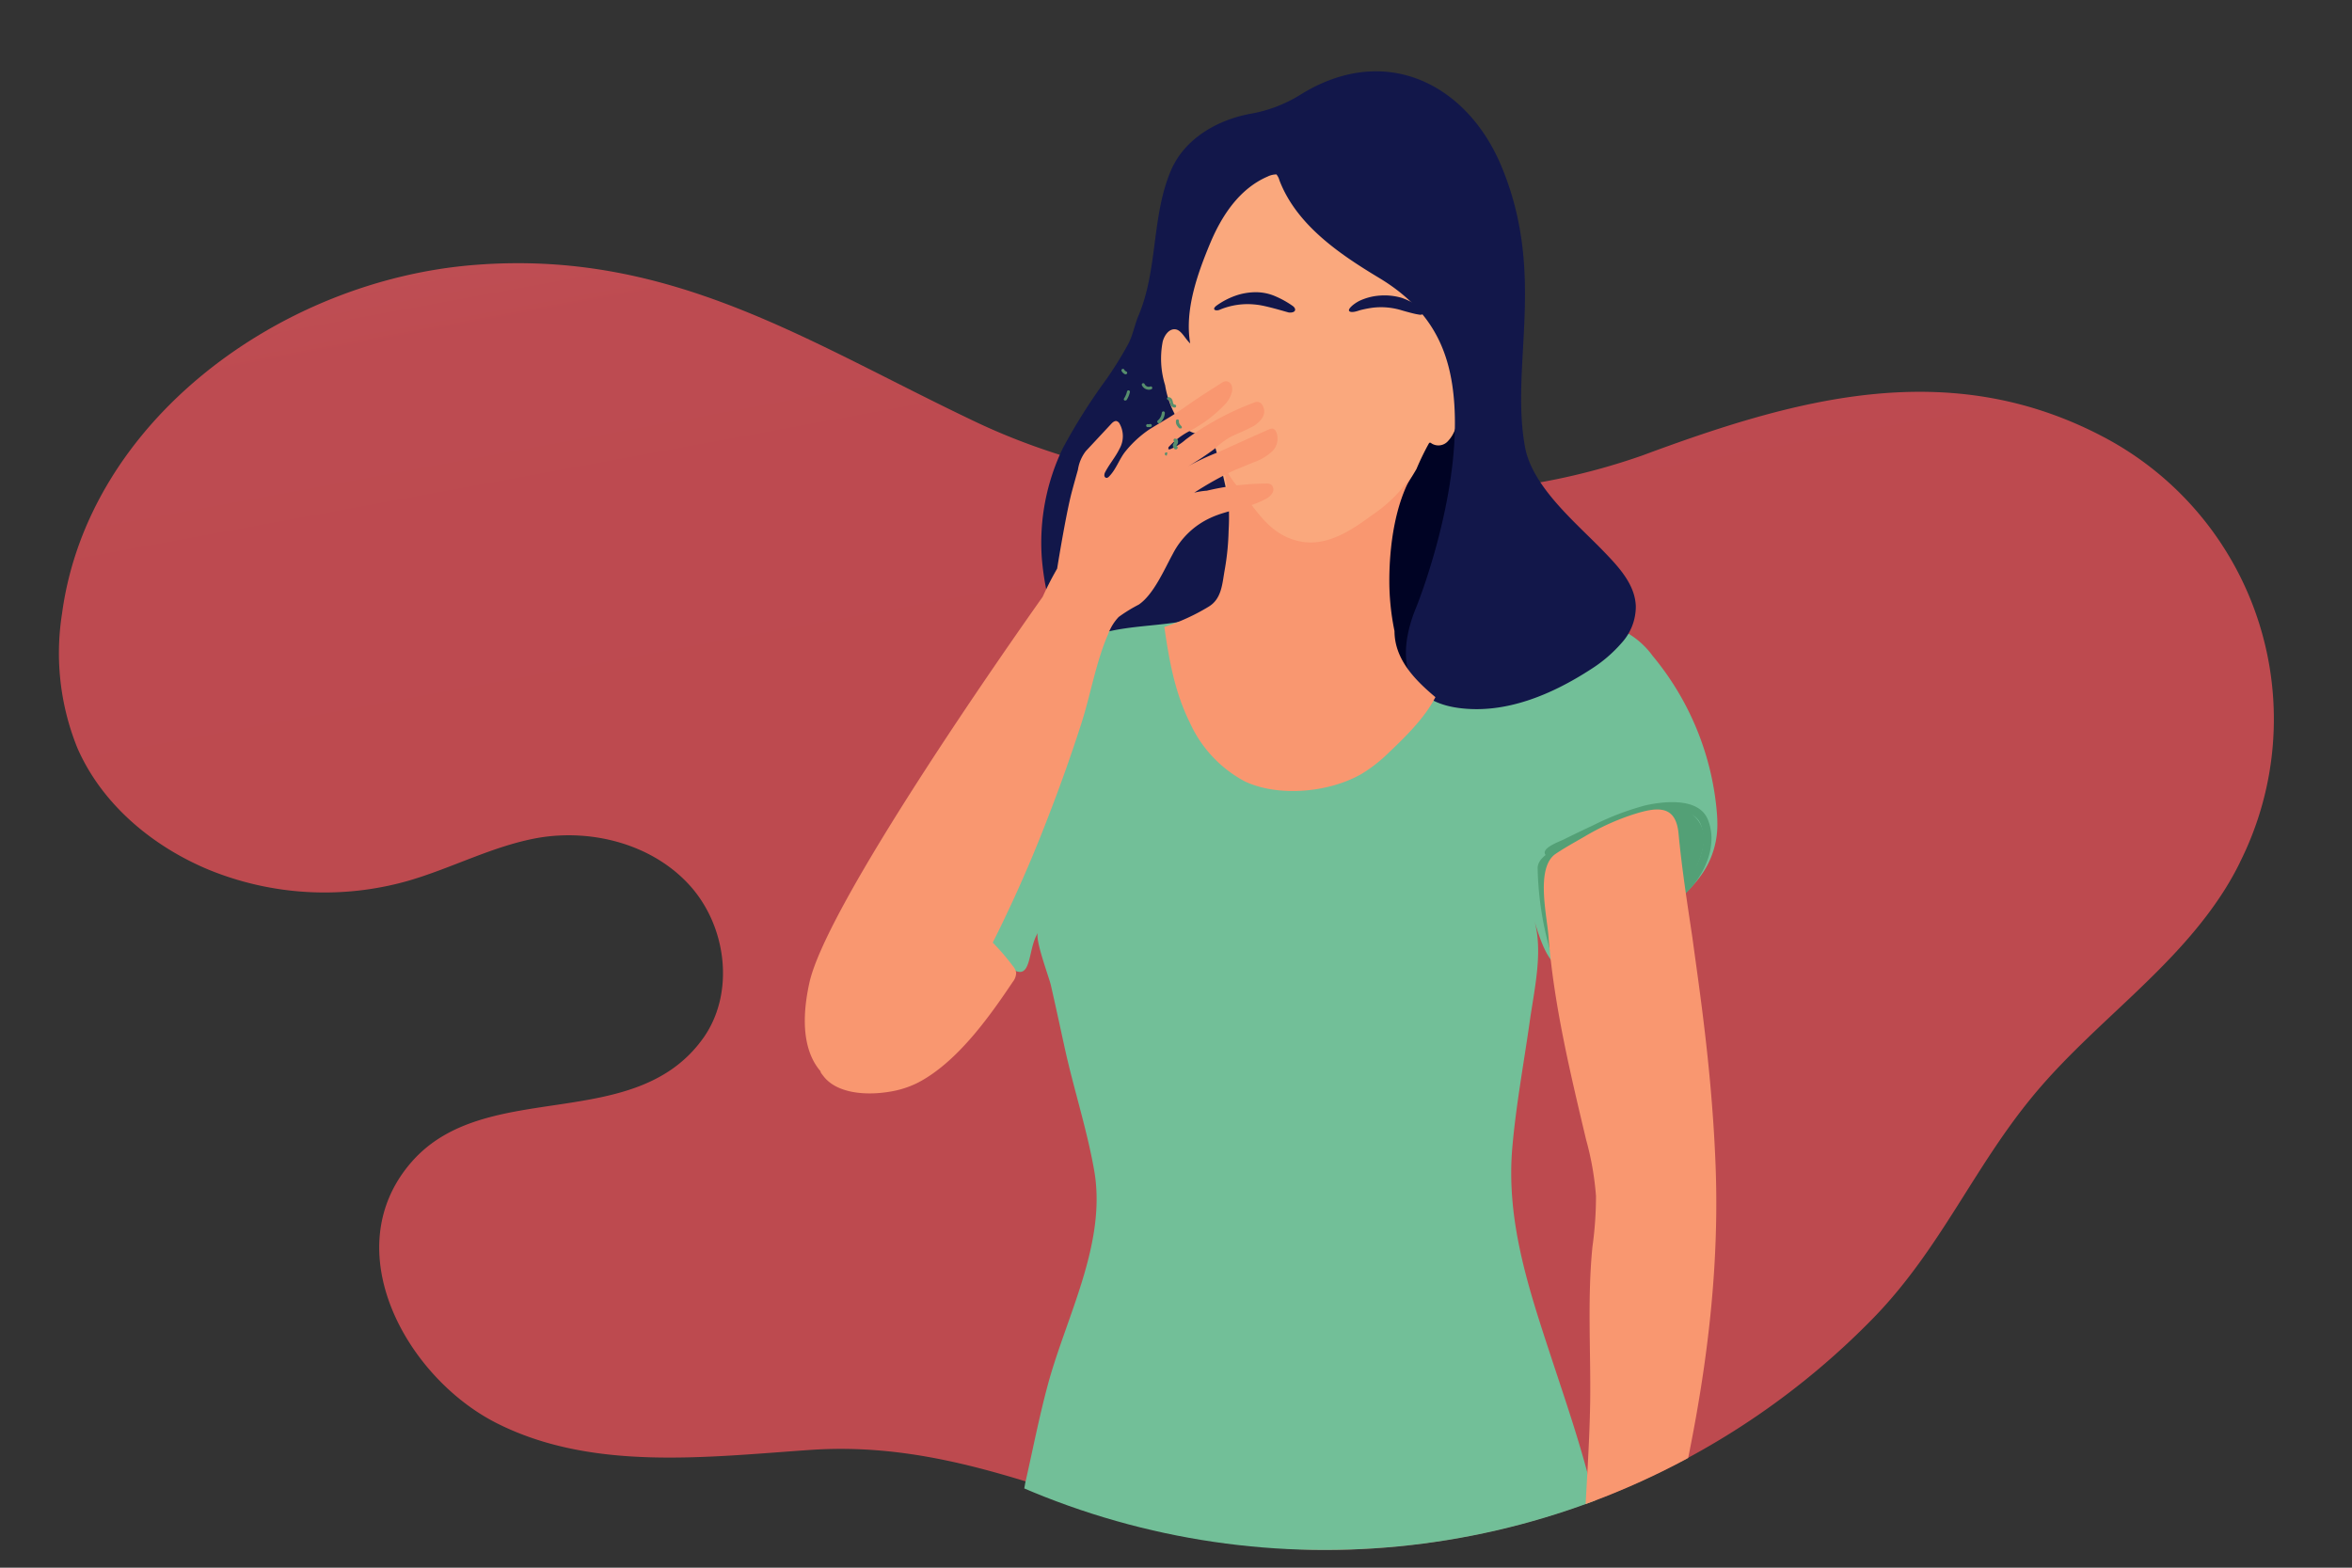 <svg id="Layer_1" data-name="Layer 1" xmlns="http://www.w3.org/2000/svg" xmlns:xlink="http://www.w3.org/1999/xlink" viewBox="0 0 300 200"><rect x="0" y="0" width="300" height="200" fill="#333333" stroke="none"/><defs><style>.cls-1{fill:none;}.cls-2{opacity:0.84;fill:url(#linear-gradient);}.cls-3{clip-path:url(#clip-path);}.cls-4{fill:#faa87d;}.cls-5{fill:#72bf98;}.cls-6{fill:#53a076;}.cls-7{fill:#f0966a;}.cls-8{fill:#12174a;}.cls-9{fill:#000324;}.cls-10{fill:#f99770;}.cls-11{fill:#578e6d;}</style><linearGradient id="linear-gradient" x1="125.5" y1="-39.25" x2="176.6" y2="238.53" gradientUnits="userSpaceOnUse"><stop offset="0" stop-color="#fff"/><stop offset="0.01" stop-color="#fae9ea"/><stop offset="0.03" stop-color="#f2c5c7"/><stop offset="0.05" stop-color="#eba5a8"/><stop offset="0.08" stop-color="#e5898e"/><stop offset="0.11" stop-color="#e07379"/><stop offset="0.14" stop-color="#dd6269"/><stop offset="0.18" stop-color="#da575d"/><stop offset="0.24" stop-color="#d85057"/><stop offset="0.41" stop-color="#d84e55"/></linearGradient><clipPath id="clip-path"><circle class="cls-1" cx="168.97" cy="100.28" r="97.46"/></clipPath></defs><path class="cls-2" d="M285.69,110.06c-.56,1.14-1.18,2.24-1.85,3.32-6.5,10.39-17,17.23-24.67,26.6-7.45,9.07-11.65,19.25-20,27.94A98,98,0,0,1,169,197.74c-23.89,0-41.49-14.45-65.71-12.76-13.51.94-27.85,2.69-39.94-3.42-11.54-5.84-20.56-22.15-10.88-33.29,9.48-10.91,28.51-3.44,37.29-15.92,4-5.73,2.92-14.19-1.78-19.39s-12.3-7.23-19.22-6.09c-5.8,1-11.08,3.88-16.73,5.51A39,39,0,0,1,26.73,111c-7.27-3-13.74-8.4-16.87-15.6a32.25,32.25,0,0,1-1.95-17.1C11.2,53.7,35.75,35.76,60.52,33.8c25.06-2,42.5,9.84,63.88,20,18.9,9,42.77,10.8,63.57,8.82a84.66,84.66,0,0,0,21.45-4.49c19.45-7.22,39.06-12.86,58.93-2.36a40.69,40.69,0,0,1,17.34,54.27Z"/><g class="cls-3"><path class="cls-4" d="M189.82,59.84c.4-11.23-2.21-21.29-16.42-29.36-6-3.43-7-11-10.52-10.22-9.83,2.29-9,11-12.23,16.6-5.54,9.48-4.19,19.35,2.76,26.32,7,13-9.26,17.05-12.57,32.22-1.64,7.54.61,18.77,9.23,20.72,11.59,2.62,26.66-12.85,30.6-21.71,2.61-5.87,2.71-10,4-15.73C186.15,72,189.58,66.81,189.82,59.84Z"/><path class="cls-5" d="M219.05,105c0-.62-.05-1.25-.11-1.86a36,36,0,0,0-8.13-19.45,10.52,10.52,0,0,0-7.48-4.31,17.16,17.16,0,0,0-8.15,1c-4.35,1.54-8.66,2.63-12.87,4.75A15.84,15.84,0,0,0,178,87.89c-1,1-1.19,2.12-2,3.15-1.82,2.43-5.94,4.15-8.8,4.86a13.3,13.3,0,0,1-10.75-1.64c-2.39-1.68-4-4.26-5.41-6.82-1.07-1.92-.87-2.91-.43-4.89.15-.71,1-3.61,1.92-3.7-4,.42-8-.13-12,.14-5.67.39-10.86,3.14-13.19,8.46a140.21,140.21,0,0,0-9.19,28.29c-.12.61-.19,1.37.31,1.75a1.94,1.94,0,0,0,1.2.23,9.86,9.86,0,0,1,5.3,1.51c1.7,1.07,2.29,3,3.7,4.08,3.1,2.42,2.31-2.18,3.75-4.33-.48.72,1.39,5.68,1.62,6.67.61,2.64,1.17,5.28,1.75,7.92,1.14,5.25,2.87,10.51,3.79,15.78,1.61,9.28-3.58,18.61-5.93,27.36-1.11,4.12-1.92,8.32-2.87,12.49a32.82,32.82,0,0,1-1.47,5.63c-.62,1.46-1.95,2.15-.59,4a7.57,7.57,0,0,0,3.42,2.19,116.48,116.48,0,0,0,40.49,8.15l10.76.19a39,39,0,0,0,8-.89c4.66-.83,10.68-1.48,13.67-5.69,2.62-3.68-1.06-8.93-2-12.64-1.39-5.7-3.31-11.26-5.14-16.82-2.9-8.83-5.86-17.57-5-27.05.47-5.35,1.49-10.84,2.24-16.16.56-3.91,1.7-8.81.54-12.72.49,1.64,1.37,4.62,2.78,5.75,2,1.64,6.38-2.62,8.17-3.61,4.14-2.28,9.63-5.4,11.54-10A11.11,11.11,0,0,0,219.05,105Z"/><path class="cls-6" d="M204.3,106c-.54.19-1.09.34-1.63.57-1.71.74-6.58,2-6.54,4.21a40.86,40.86,0,0,0,2.4,13,.72.72,0,0,0,.2.35c.68.55,6.36-4.65,8.06-4.65.37,0,1.12-.6,1.47-.78.51-.26,1-.52,1.53-.8a18.83,18.83,0,0,0,2.73-1.7,13.17,13.17,0,0,0,3.9-5.72,9.68,9.68,0,0,0,.91-3,4,4,0,0,0-2.89-4.3,5.93,5.93,0,0,0-2.18.09,27.25,27.25,0,0,0-7.14,2.32C204.85,105.8,204.57,105.9,204.3,106Z"/><path class="cls-7" d="M194.4,187.5s0,0,0,0h0s0,0,0,0h0l0,0h0Z"/><path class="cls-8" d="M164.84,39a11.84,11.84,0,0,0-2.07-1.16,6.23,6.23,0,0,0-2.6-.56,7.89,7.89,0,0,0-2.57.44,9.69,9.69,0,0,0-2.39,1.24c-.72.52-.17.76.33.57a9.2,9.2,0,0,1,4.72-.66c1.19.11,3.86.94,4.14,1C165.33,39.94,165.4,39.37,164.84,39Z"/><path class="cls-8" d="M181,39.1a10.27,10.27,0,0,0-2.2-1.1,7.84,7.84,0,0,0-2.82-.29,7.25,7.25,0,0,0-2.6.68c-.76.39-1.53,1.07-1.27,1.31s1,0,1.34-.12a14,14,0,0,1,1.69-.33,9,9,0,0,1,3.65.34c.67.2,1.67.46,1.94.5s.72.19.81-.17S181.2,39.26,181,39.1Z"/><path class="cls-9" d="M187.25,62.19c.29-2.06.19-4.12.4-6.15.24-2.19.48-4.73-.31-6.85a1.45,1.45,0,0,0-.49-.74.61.61,0,0,0-.82.07.9.9,0,0,0-.12.54c0,2.3.57,5.29-1.19,7.18a1.63,1.63,0,0,1-2.11.34c-.08-.06-.17-.13-.26-.1a.32.32,0,0,0-.1.1,33.87,33.87,0,0,0-1.58,3.26A34.26,34.26,0,0,1,178.6,63a4.08,4.08,0,0,0-.43.68c-2.06,4.7-1.86,10.91-1.43,15.93.25,3,1.3,7.23,4.27,8.65,2.15,1,1.13-5.52,3-11.15A100.32,100.32,0,0,0,187.25,62.19Z"/><path class="cls-6" d="M212.92,115.39a.49.49,0,0,1-.46-.3.58.58,0,0,1,.29-.73c2.31-1.15,5.63-5.54,4.15-9.27-1-2.41-5.51-1.58-6.89-1.27a32.47,32.47,0,0,0-6.16,2.32c-.86.39-6,3.52-6.57,3.07-1.1-.91,1.71-1.87,2.15-2.1,1.26-.63,2.53-1.24,3.8-1.83a34.57,34.57,0,0,1,6.63-2.53c2-.45,6.82-1.18,8,1.86,1.67,4.2-1.74,9.23-4.73,10.72A.53.53,0,0,1,212.92,115.39ZM192.8,112Z"/><path class="cls-8" d="M206.86,82a6.9,6.9,0,0,0,1.79-4.63c-.08-2.87-2.29-5.16-4.29-7.22-3.46-3.56-8.91-8.08-9.84-13.1-1.93-10.51,2.8-22.09-3.08-36C187.11,10.83,176.83,5.37,166,12a17.88,17.88,0,0,1-6.48,2.51c-3.82.69-8.38,2.91-10.23,7.39-2.43,5.87-1.59,12.5-4.08,18.38-.51,1.22-.7,2.47-1.33,3.66a48.77,48.77,0,0,1-2.73,4.4,75.71,75.71,0,0,0-5.55,8.77,27.76,27.76,0,0,0-2.71,14.15,33.93,33.93,0,0,0,1.5,7.54c.46,1.51.46,4.71,2.8,3.35,3.85-2.23,8.46-2.1,12.73-2.73,2.24-.33,3.64-.75,5.13-2.52a8.88,8.88,0,0,0,2.07-5c.42-4.6-.64-10-2-14.42a7.88,7.88,0,0,0-1.48-3c-.84,1.79-2.64.12-3.31-.79a12.16,12.16,0,0,1-1.72-4.55,11.43,11.43,0,0,1-.3-5.59c.22-.77.78-1.61,1.58-1.54s1.25,1.2,1.92,1.8c-.73-4.22.91-8.84,2.53-12.73,1.47-3.53,3.73-7,7.35-8.56a2.58,2.58,0,0,1,1.12-.27,1.91,1.91,0,0,1,.38.75c2.19,5.72,7.71,9.44,12.71,12.45,6.81,4.1,9.13,9.4,9.59,16,.76,10.81-3.78,23.4-4.92,26.2-2.37,5.84-1.77,11.7,5.49,12.67,5.93.8,11.84-1.68,16.86-4.94A17.78,17.78,0,0,0,206.86,82Z"/><path class="cls-10" d="M165.51,69a6.75,6.75,0,0,0,1.18.19c3,.22,5.81-1.61,8.25-3.43a18.35,18.35,0,0,0,5.18-5.17c-2.17,3.75-2.87,8.91-2.91,13.17a31.93,31.93,0,0,0,.66,6.75c0,3.64,2.69,6.31,5.22,8.43-1.31,2.57-3.76,5-5.87,7a19.4,19.4,0,0,1-3.46,2.74c-4.09,2.41-10.63,3.07-15,1a15.93,15.93,0,0,1-7-7.5c-1.94-3.92-2.64-8-3.25-12.2a26.47,26.47,0,0,0,5.6-2.55c1.73-1,1.78-2.94,2.1-4.71a32.59,32.59,0,0,0,.5-5,28.75,28.75,0,0,0-.89-9.07,11.72,11.72,0,0,0,2.2,3.62C160.18,65,161.86,68.12,165.51,69Z"/><path class="cls-10" d="M152.32,62.86A42.55,42.55,0,0,1,157.43,60l2.42-1a6.65,6.65,0,0,0,2.39-1.39,2.26,2.26,0,0,0,.52-2.56.67.67,0,0,0-.4-.36.88.88,0,0,0-.52.1c-2.14.94-4.27,1.91-6.4,2.88a31,31,0,0,0-3.92,1.83A33.71,33.71,0,0,0,155,57.2,9.55,9.55,0,0,1,157,55.72c.83-.41,1.7-.74,2.52-1.17A3.5,3.5,0,0,0,161,53.32a1.51,1.51,0,0,0-.09-1.79.79.79,0,0,0-.48-.26,1.06,1.06,0,0,0-.52.11,35.89,35.89,0,0,0-6.43,3.17c-.78.48-1.53,1-2.26,1.54a6.66,6.66,0,0,1-2,1.23c-.06,0-.14,0-.18,0s0-.18,0-.26A9.49,9.49,0,0,1,151.72,55a17.3,17.3,0,0,0,4.68-3.57,4,4,0,0,0,.69-1.27,1.56,1.56,0,0,0,0-1,.8.8,0,0,0-.78-.52,1.16,1.16,0,0,0-.52.23c-1.31.83-2.65,1.68-3.93,2.56-.92.65-1.85,1.29-2.81,1.87s-1.67,1-2.46,1.49a14,14,0,0,0-3,2.75c-.83,1-1.2,2.32-2.14,3.26a.48.48,0,0,1-.31.17.32.32,0,0,1-.28-.31.89.89,0,0,1,.12-.45c.52-1,1.3-1.9,1.8-2.93a3.26,3.26,0,0,0,0-3.27.65.65,0,0,0-.41-.3c-.23,0-.44.16-.6.33l-3.28,3.52a5.16,5.16,0,0,0-1,2.37c-.28,1-.54,1.93-.8,2.9-.64,2.47-1.46,7.31-1.85,9.71C134,74,133.4,75.24,133,76.13c-4.89,6.91-27.55,39.3-29.76,49.24-2.52,11.41,3.54,14.65,9.59,13.64,2.16-.37,4-2.94,5.23-4.52a76.54,76.54,0,0,0,7.23-11.63A176.16,176.16,0,0,0,133.78,104q2.21-5.7,4.09-11.52c1.25-3.84,1.9-8,3.5-11.64a6.25,6.25,0,0,1,1.32-2.13,19.36,19.36,0,0,1,2.55-1.57c1.9-1.28,3.26-4.48,4.35-6.47a10.16,10.16,0,0,1,4.76-4.58c2.26-1.07,4.86-1.2,7.06-2.42a2.06,2.06,0,0,0,.9-.8.83.83,0,0,0-.23-1.09,1.22,1.22,0,0,0-.6-.09,33.79,33.79,0,0,0-5,.41c-.86.13-1.71.3-2.54.5A8.64,8.64,0,0,0,152.32,62.86Z"/><path class="cls-10" d="M113.39,139.29a12.32,12.32,0,0,0,3.6-1.12c5-2.55,9.15-8.36,12.18-12.89a1.89,1.89,0,0,0,.44-1.22,1.79,1.79,0,0,0-.42-.82,29.54,29.54,0,0,0-3.51-3.91c-.09-.09-.21-.19-.34-.16s-.18.15-.23.26c-1.71,3.56-3,7.9-6,10.54s-5.38,6-9.35,6.79c-1.52.3-2.9-.23-4.37-.13-.85.06-.92-.07-.34.68C106.72,139.46,110.32,139.79,113.39,139.29Z"/><path class="cls-10" d="M216.86,126.91c-.32-2.45-.67-4.89-1-7.34-.66-4.41-1.34-8.79-1.76-13.22-.36-3.85-2.9-3.41-6.23-2.3a31,31,0,0,0-5.75,2.67c-1.24.72-2.49,1.4-3.68,2.2-2.59,1.74-1.14,7.79-.94,10.42.68,8.78,2.78,17.51,4.81,26.06a37.51,37.51,0,0,1,1.26,7.18,46.65,46.65,0,0,1-.45,6.46c-.66,6.57-.21,13.13-.29,19.7-.08,5.59-.51,11.14-.76,16.69-.24,5-.52,10.37-3.79,14.44a28.58,28.58,0,0,0-3.09,3.79c-1.81,3.3-.4,6.56.15,9.91a1.6,1.6,0,0,0,.48,1.1,1,1,0,0,0,1.2,0,2,2,0,0,0,.68-1.07c.4-1.35,0-2.82.2-4.21.11-.65.51-.86,1-.43s.33,1.92.4,2.35a39.82,39.82,0,0,1,.44,5.23,39.23,39.23,0,0,1-1.26,10.68,4,4,0,0,0-.21,1.81,1.32,1.32,0,0,0,1.24,1.14,1.62,1.62,0,0,0,1.09-.69c1.61-1.87,2.21-4.74,2.23-7.16a2.7,2.7,0,0,1,.16-1.23,44.55,44.55,0,0,1-.1,7.66.51.51,0,0,0,.07.33.38.38,0,0,0,.25.11c1.08.14,1.72-.93,2-1.78a60.73,60.73,0,0,0,1.5-7.69,7.25,7.25,0,0,1,.15,2.59c0,1-.17,2-.21,3a.62.62,0,0,0,0,.33.51.51,0,0,0,.41.26c1.72.29,2.55-2.4,2.71-3.68a31.65,31.65,0,0,0,.27-4,15.59,15.59,0,0,0-.15-1.81,2.48,2.48,0,0,1,0-1.5l.05-.06a.1.1,0,0,1,.12,0,.26.26,0,0,1,.05.12,10.73,10.73,0,0,1,.17,1.51c.12,1,.21,2,.27,3,0,.26.12.61.38.61a.48.48,0,0,0,.32-.18c.89-.93.74-2.21.76-3.39,0-1.49,0-3,0-4.48a40.42,40.42,0,0,0-1.1-9.17c-1.09-4.52.05-8.34,1.18-12.82,4.32-17,7.45-34,6.72-51.73C218.52,141.12,217.8,134,216.86,126.91Z"/></g><path class="cls-11" d="M149.8,52a.57.57,0,0,1-.48-.36,1.38,1.38,0,0,1-.08-.27.84.84,0,0,0-.05-.17c0-.09-.09-.15-.14-.15h0a.23.23,0,0,1-.2-.19.2.2,0,0,1,.19-.2h0a.57.57,0,0,1,.5.4.86.86,0,0,1,.06.23,1.52,1.52,0,0,0,.06.2.2.2,0,0,0,.14.13.19.19,0,0,1,.22.16.18.18,0,0,1-.16.21Z"/><path class="cls-11" d="M147.81,54a.23.23,0,0,1-.15-.07.2.2,0,0,1,0-.27,1.46,1.46,0,0,0,.53-1,.21.21,0,0,1,.21-.18.2.2,0,0,1,.18.2,1.87,1.87,0,0,1-.68,1.33A.21.21,0,0,1,147.81,54Z"/><path class="cls-11" d="M150.56,54.65a.19.19,0,0,1-.13,0,1.74,1.74,0,0,1-.33-.41.86.86,0,0,1-.1-.58.18.18,0,0,1,.22-.15.18.18,0,0,1,.15.22.58.58,0,0,0,.07.33,1.61,1.61,0,0,0,.25.31.19.19,0,0,1,0,.27A.2.2,0,0,1,150.56,54.65Z"/><path class="cls-11" d="M149.94,57.33a.17.17,0,0,1-.15-.07,1.18,1.18,0,0,1-.15-.25.48.48,0,0,1,0-.39.44.44,0,0,1,.11-.12l0,0s0-.16,0-.21A.19.19,0,0,1,150,56a.2.2,0,0,1,.23.14.64.64,0,0,1-.05.53.94.94,0,0,1-.1.1l0,0a.05.05,0,0,0,0,.05.44.44,0,0,0,.08.15.19.19,0,0,1,0,.27A.2.2,0,0,1,149.94,57.33Z"/><path class="cls-11" d="M146.54,49.72a1,1,0,0,1-.89-.57.19.19,0,0,1,.1-.25.2.2,0,0,1,.25.1.58.58,0,0,0,.72.31.18.18,0,0,1,.24.11.18.18,0,0,1-.11.24A.85.85,0,0,1,146.54,49.72Z"/><path class="cls-11" d="M148.82,58.12h-.07a.2.2,0,0,1-.17-.2.29.29,0,0,1,0-.09.2.2,0,0,1,.25-.1l.08,0h0Z"/><path class="cls-11" d="M146.48,54.49h-.13a.2.2,0,0,1,0-.39.69.69,0,0,0,.32,0,.19.19,0,0,1,.24.13.19.19,0,0,1-.13.23A1,1,0,0,1,146.48,54.49Z"/><path class="cls-11" d="M143.54,51.09a.2.2,0,0,1-.11,0,.18.18,0,0,1-.05-.26,2.84,2.84,0,0,0,.37-.88.2.2,0,0,1,.23-.15.2.2,0,0,1,.14.23,3.09,3.09,0,0,1-.42,1A.21.21,0,0,1,143.54,51.09Z"/><path class="cls-11" d="M143.58,47.75h-.07a.94.94,0,0,1-.45-.41.19.19,0,0,1,.09-.26.18.18,0,0,1,.25.08.5.5,0,0,0,.25.23.19.19,0,0,1,.11.25A.2.2,0,0,1,143.58,47.75Z"/></svg>